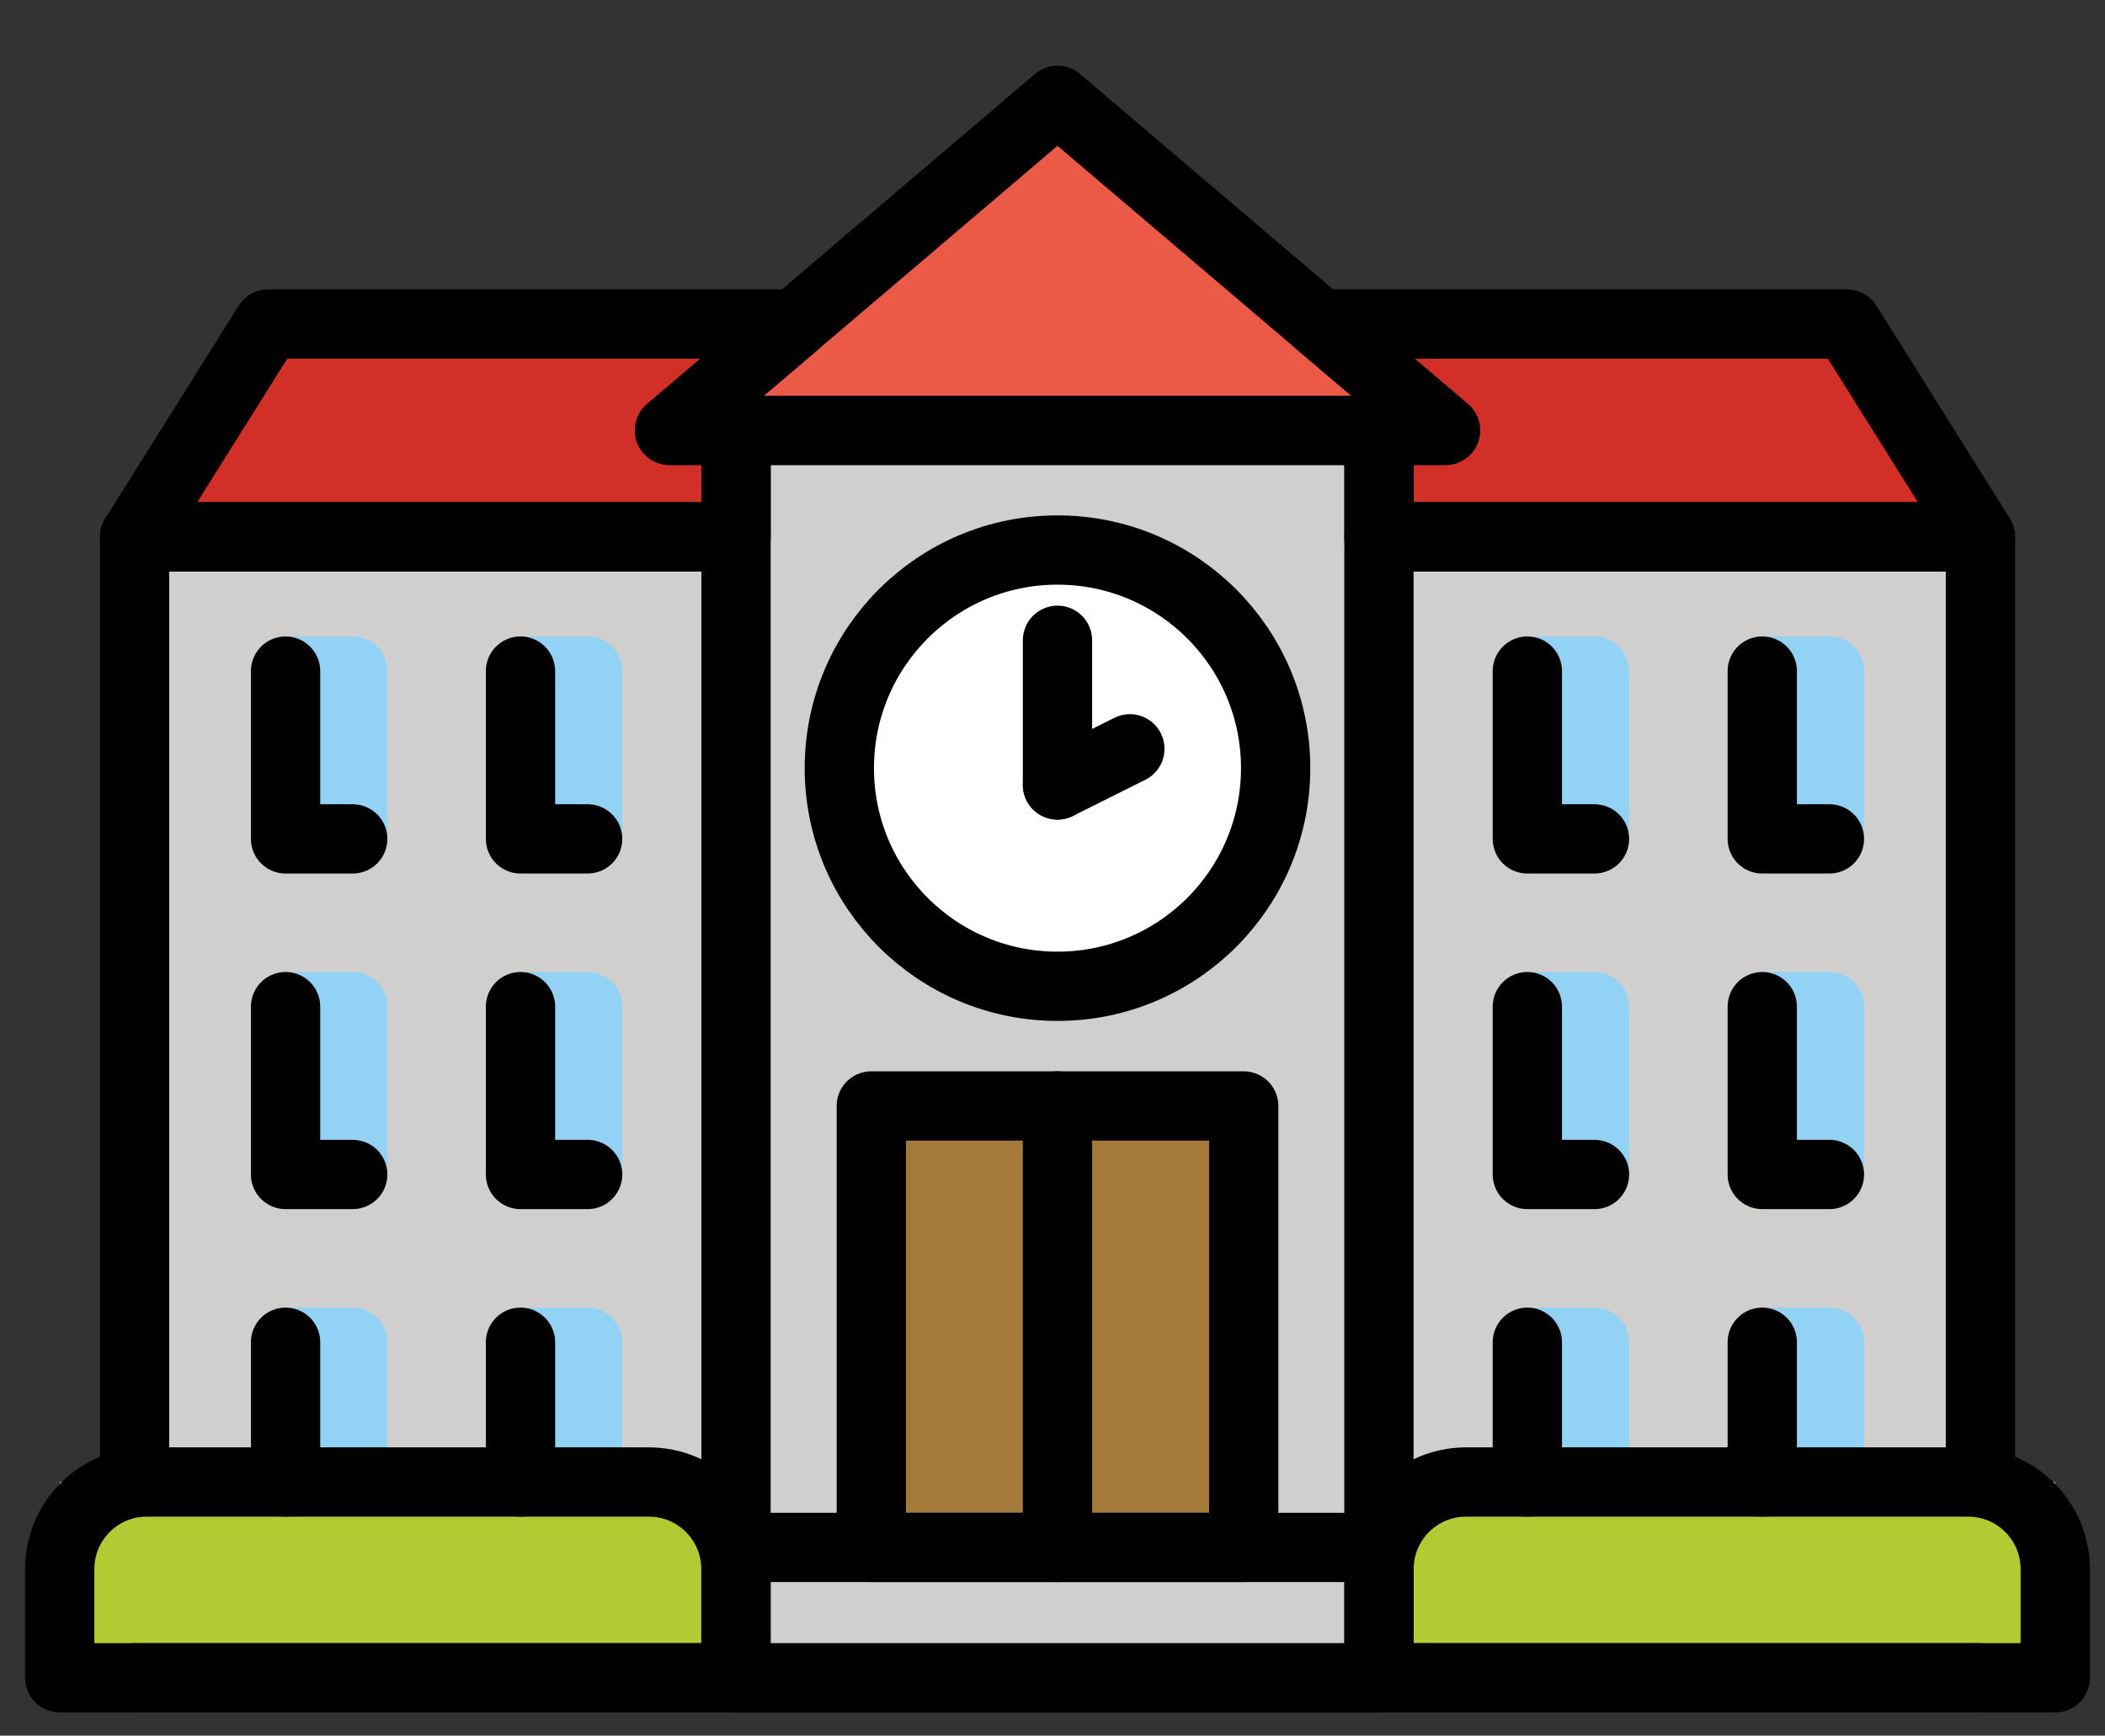 <svg xmlns="http://www.w3.org/2000/svg" viewBox="5.472 8.064 60.768 50.112" id="emoji" style="max-height: 500px" width="60.768" height="50.112">
  <rect x="5.472" y="8.064" width="60.768" height="50.112" fill="#333333" stroke="none"/>
  <g id="color">
    <polygon points="9.356 56.506 62.644 56.506 62.644 23.564 45.282 23.564 45.282 20.658 26.718 20.658 26.718 23.564 9.356 23.564 9.356 56.506" fill="#d0cfce"/>
    <rect fill="#a57939" height="12.746" width="10.751" y="39.995" x="30.625"/>
    <circle fill="#fff" r="6.298" cy="30.242" cx="36"/>
    <rect stroke-width="2" stroke-linejoin="round" stroke-linecap="round" stroke="#92d3f5" fill="none" height="4.035" width="1.938" y="46.817" x="20.498"/>
    <rect stroke-width="2" stroke-linejoin="round" stroke-linecap="round" stroke="#92d3f5" fill="none" height="4.035" width="1.938" y="46.817" x="13.716"/>
    <rect stroke-width="2" stroke-linejoin="round" stroke-linecap="round" stroke="#92d3f5" fill="none" height="4.844" width="1.938" y="37.128" x="20.498"/>
    <rect stroke-width="2" stroke-linejoin="round" stroke-linecap="round" stroke="#92d3f5" fill="none" height="4.844" width="1.938" y="37.128" x="13.716"/>
    <rect stroke-width="2" stroke-linejoin="round" stroke-linecap="round" stroke="#92d3f5" fill="none" height="4.844" width="1.938" y="27.44" x="20.498"/>
    <rect stroke-width="2" stroke-linejoin="round" stroke-linecap="round" stroke="#92d3f5" fill="none" height="4.844" width="1.938" y="27.44" x="13.716"/>
    <rect stroke-width="2" stroke-linejoin="round" stroke-linecap="round" stroke="#92d3f5" fill="none" height="4.035" width="1.938" y="46.817" x="56.346"/>
    <rect stroke-width="2" stroke-linejoin="round" stroke-linecap="round" stroke="#92d3f5" fill="none" height="4.035" width="1.938" y="46.817" x="49.564"/>
    <rect stroke-width="2" stroke-linejoin="round" stroke-linecap="round" stroke="#92d3f5" fill="none" height="4.844" width="1.938" y="37.128" x="56.346"/>
    <rect stroke-width="2" stroke-linejoin="round" stroke-linecap="round" stroke="#92d3f5" fill="none" height="4.844" width="1.938" y="37.128" x="49.564"/>
    <rect stroke-width="2" stroke-linejoin="round" stroke-linecap="round" stroke="#92d3f5" fill="none" height="4.844" width="1.938" y="27.44" x="56.346"/>
    <rect stroke-width="2" stroke-linejoin="round" stroke-linecap="round" stroke="#92d3f5" fill="none" height="4.844" width="1.938" y="27.44" x="49.564"/>
    <polygon points="24.8 20.49 26.72 20.49 26.72 23.56 9.36 23.56 13.21 17.42 28.411 17.42 24.8 20.49" fill="#d22f27"/>
    <polygon points="47.2 20.49 45.284 20.49 45.284 23.56 62.644 23.56 58.794 17.42 43.592 17.42 47.2 20.49" fill="#d22f27"/>
    <polygon points="47.2 20.49 24.8 20.49 26.72 18.859 36 10.96 47.2 20.49" fill="#ea5a47"/>
    <rect fill="#b1cc33" height="5.653" width="19.522" y="50.852" x="7.196"/>
    <rect fill="#b1cc33" height="5.653" width="19.522" y="50.852" x="45.282"/>
  </g>
  <g id="line">
    <rect stroke-width="2" stroke-linejoin="round" stroke-linecap="round" stroke="#000" fill="none" height="36.02" width="18.56" y="20.49" x="26.72"/>
    <polygon points="24.8 20.49 26.72 20.49 26.72 23.56 9.36 23.56 13.21 17.42 28.411 17.42 24.8 20.49" stroke-width="2" stroke-linejoin="round" stroke-linecap="round" stroke="#000" fill="none"/>
    <polygon points="47.2 20.49 45.284 20.49 45.284 23.56 62.644 23.56 58.794 17.42 43.592 17.42 47.2 20.49" stroke-width="2" stroke-linejoin="round" stroke-linecap="round" stroke="#000" fill="none"/>
    <polygon points="47.2 20.49 24.8 20.49 26.72 18.859 36 10.96 47.2 20.49" stroke-width="2" stroke-linejoin="round" stroke-linecap="round" stroke="#000" fill="none"/>
    <path d="M9.71,50.852h14.493c1.389,0,2.514,1.126,2.514,2.514v3.139H7.196v-3.139c0-1.389,1.126-2.514,2.514-2.514Z" stroke-width="2" stroke-linejoin="round" stroke-linecap="round" stroke="#000" fill="none"/>
    <path d="M47.797,50.852h14.493c1.389,0,2.514,1.126,2.514,2.514v3.139h-19.522v-3.139c0-1.389,1.126-2.514,2.514-2.514Z" stroke-width="2" stroke-linejoin="round" stroke-linecap="round" stroke="#000" fill="none"/>
    <line stroke-width="2" stroke-linejoin="round" stroke-linecap="round" stroke="#000" fill="none" y2="52.741" y1="52.741" x2="45.282" x1="26.718"/>
    <polyline points="9.356 50.852 9.356 23.564 26.718 23.564" stroke-width="2" stroke-linejoin="round" stroke-linecap="round" stroke="#000" fill="none"/>
    <line stroke-width="2" stroke-linejoin="round" stroke-linecap="round" stroke="#000" fill="none" y2="56.506" y1="56.506" x2="9.356" x1="62.644"/>
    <polyline points="45.282 23.564 62.644 23.564 62.644 50.852" stroke-width="2" stroke-linejoin="round" stroke-linecap="round" stroke="#000" fill="none"/>
    <rect stroke-width="2" stroke-linejoin="round" stroke-linecap="round" stroke="#000" fill="none" height="12.746" width="10.751" y="39.995" x="30.625"/>
    <line stroke-width="2" stroke-linejoin="round" stroke-linecap="round" stroke="#000" fill="none" y2="39.995" y1="52.741" x2="36" x1="36"/>
    <circle stroke-width="2" stroke-linejoin="round" stroke-linecap="round" stroke="#000" fill="none" r="6.298" cy="30.242" cx="36"/>
    <line stroke-width="2" stroke-linejoin="round" stroke-linecap="round" stroke="#000" fill="none" y2="26.55" y1="30.727" x2="36" x1="36"/>
    <line stroke-width="2" stroke-linejoin="round" stroke-linecap="round" stroke="#000" fill="none" y2="29.683" y1="30.727" x2="38.089" x1="36"/>
    <line stroke-width="2" stroke-linejoin="round" stroke-linecap="round" stroke="#000" fill="none" y2="46.817" y1="50.852" x2="20.498" x1="20.498"/>
    <line stroke-width="2" stroke-linejoin="round" stroke-linecap="round" stroke="#000" fill="none" y2="46.817" y1="50.852" x2="13.716" x1="13.716"/>
    <polyline points="22.436 41.973 20.498 41.973 20.498 37.128" stroke-width="2" stroke-linejoin="round" stroke-linecap="round" stroke="#000" fill="none"/>
    <polyline points="15.654 41.973 13.716 41.973 13.716 37.128" stroke-width="2" stroke-linejoin="round" stroke-linecap="round" stroke="#000" fill="none"/>
    <polyline points="22.436 32.284 20.498 32.284 20.498 27.44" stroke-width="2" stroke-linejoin="round" stroke-linecap="round" stroke="#000" fill="none"/>
    <polyline points="15.654 32.284 13.716 32.284 13.716 27.44" stroke-width="2" stroke-linejoin="round" stroke-linecap="round" stroke="#000" fill="none"/>
    <line stroke-width="2" stroke-linejoin="round" stroke-linecap="round" stroke="#000" fill="none" y2="46.817" y1="50.852" x2="56.346" x1="56.346"/>
    <line stroke-width="2" stroke-linejoin="round" stroke-linecap="round" stroke="#000" fill="none" y2="46.817" y1="50.852" x2="49.564" x1="49.564"/>
    <polyline points="58.284 41.973 56.346 41.973 56.346 37.128" stroke-width="2" stroke-linejoin="round" stroke-linecap="round" stroke="#000" fill="none"/>
    <polyline points="51.502 41.973 49.564 41.973 49.564 37.128" stroke-width="2" stroke-linejoin="round" stroke-linecap="round" stroke="#000" fill="none"/>
    <polyline points="58.284 32.284 56.346 32.284 56.346 27.44" stroke-width="2" stroke-linejoin="round" stroke-linecap="round" stroke="#000" fill="none"/>
    <polyline points="51.502 32.284 49.564 32.284 49.564 27.44" stroke-width="2" stroke-linejoin="round" stroke-linecap="round" stroke="#000" fill="none"/>
  </g>
</svg>